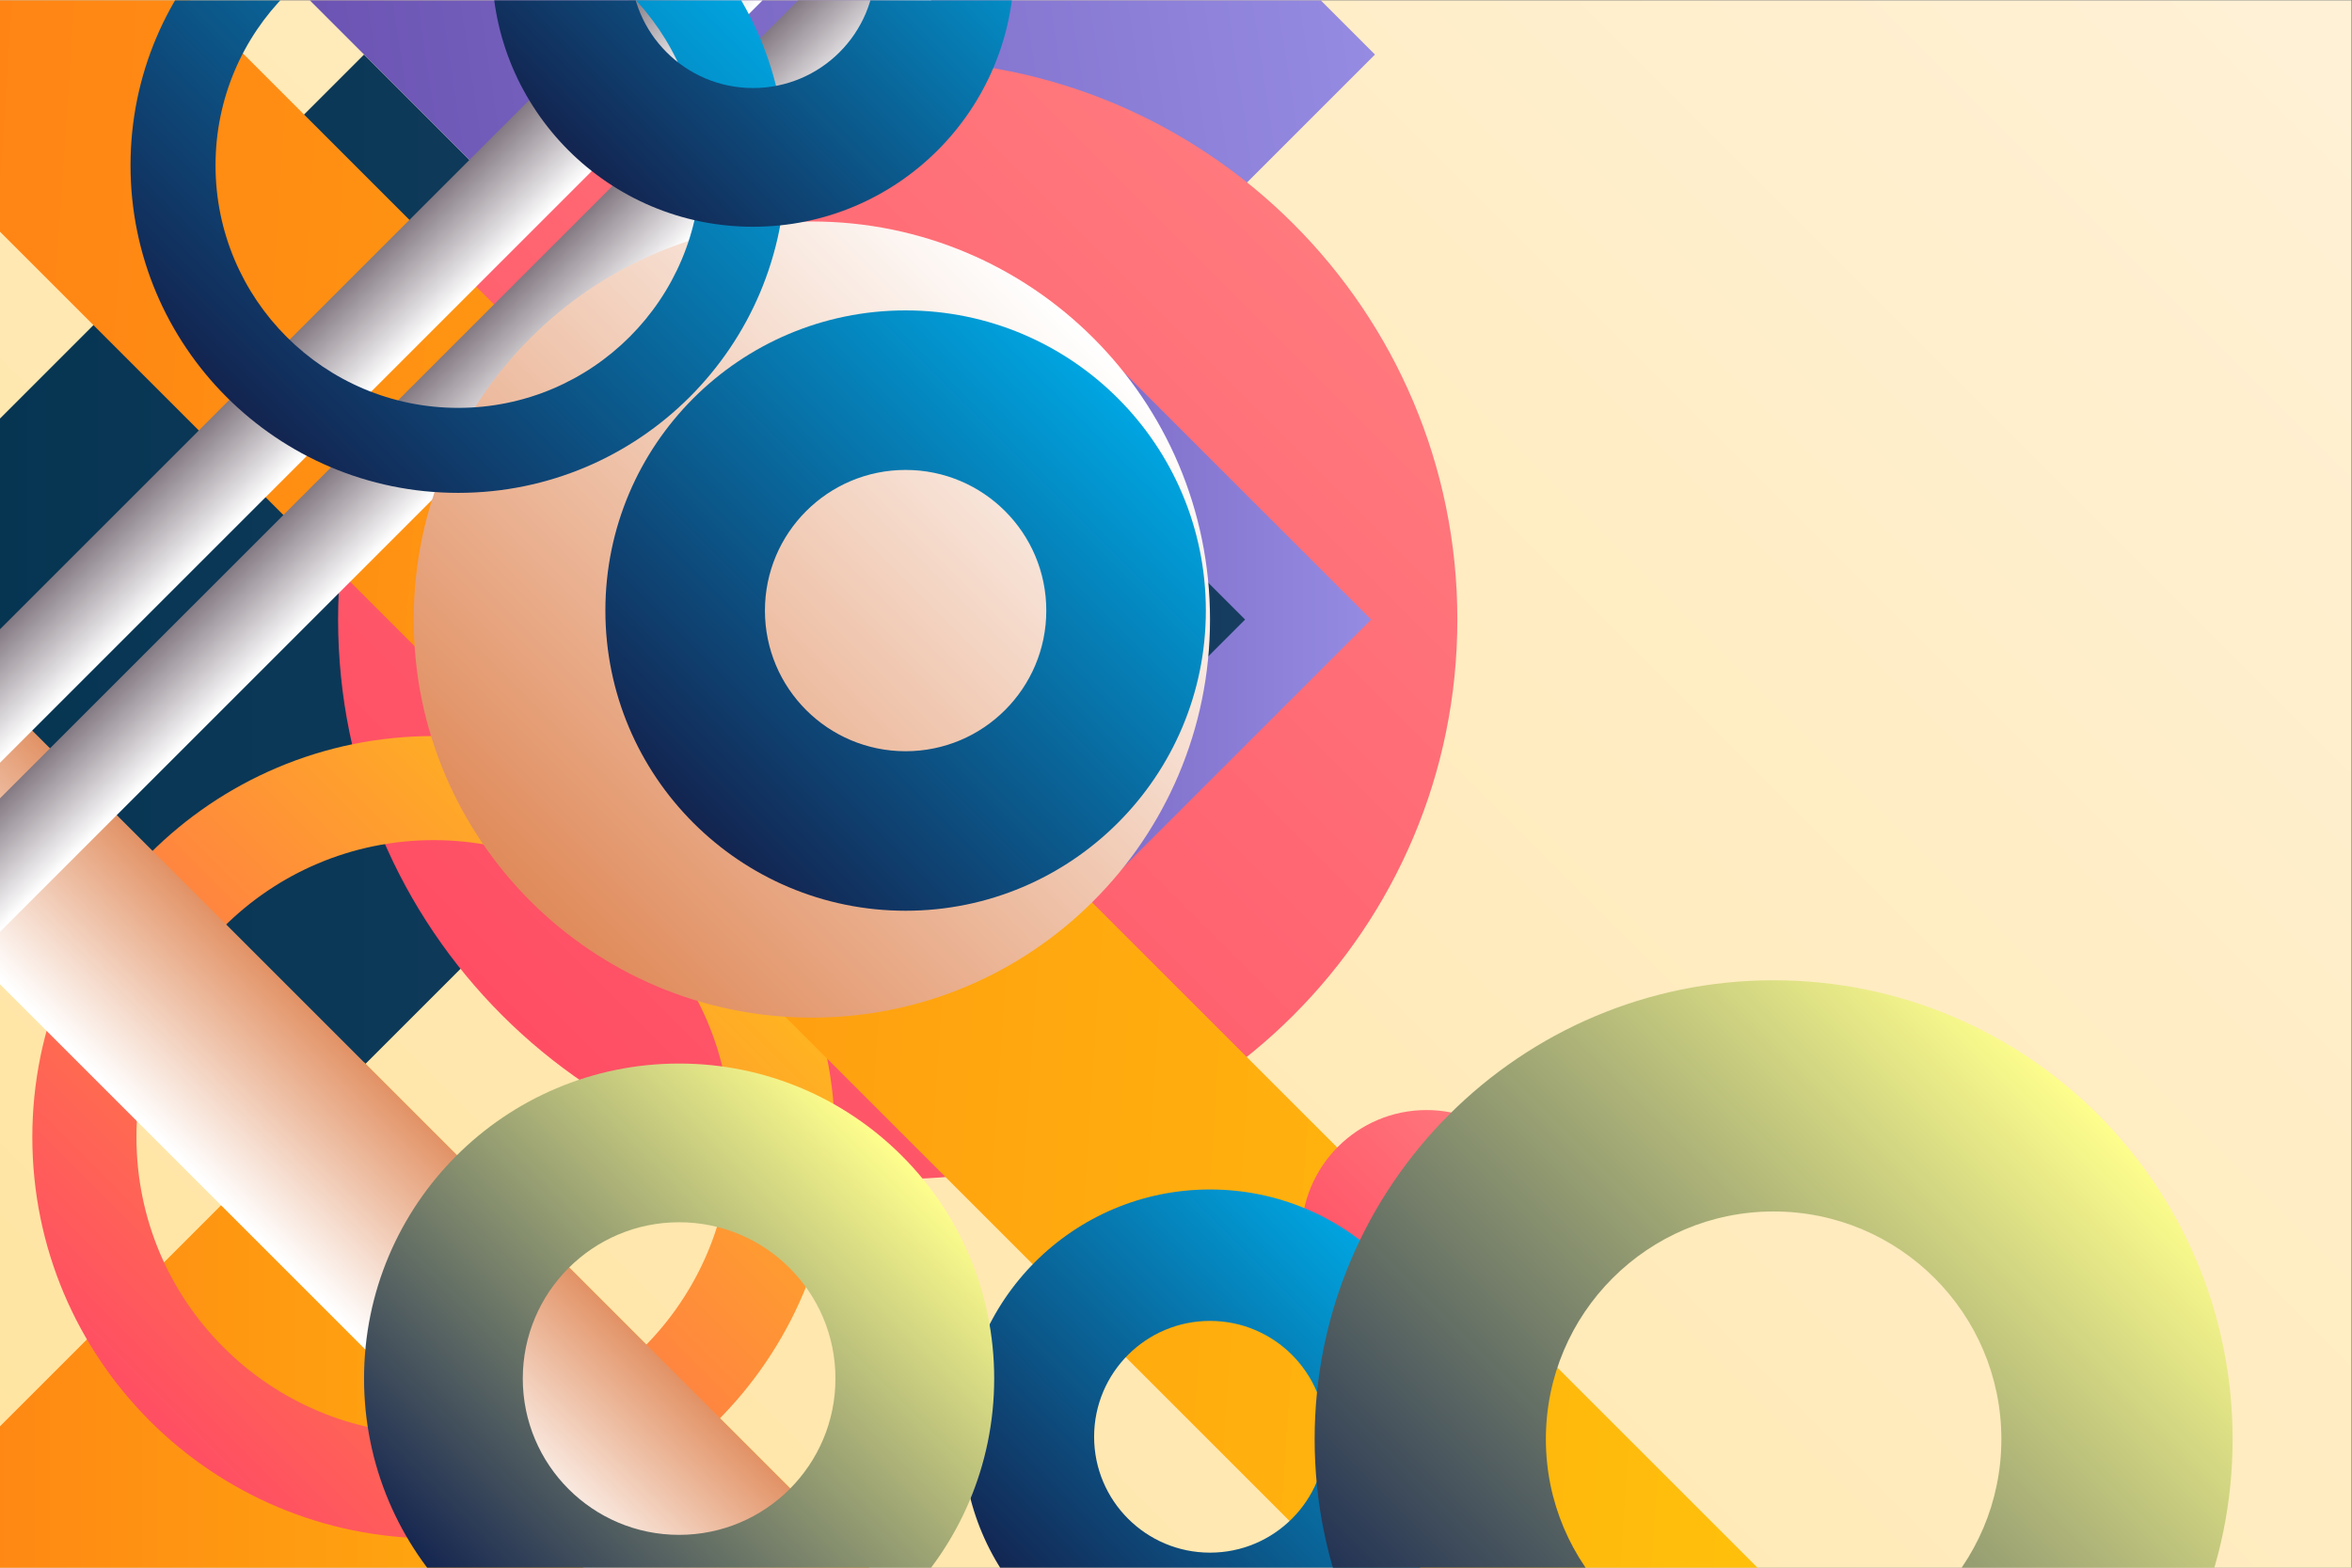 <?xml version="1.0" encoding="UTF-8" standalone="no"?>
<svg
   xmlns:dc="http://purl.org/dc/elements/1.1/"
   xmlns:cc="http://creativecommons.org/ns#"
   xmlns:rdf="http://www.w3.org/1999/02/22-rdf-syntax-ns#"
   xmlns:svg="http://www.w3.org/2000/svg"
   xmlns="http://www.w3.org/2000/svg"
   xmlns:sodipodi="http://sodipodi.sourceforge.net/DTD/sodipodi-0.dtd"
   xmlns:inkscape="http://www.inkscape.org/namespaces/inkscape"
   version="1.1"
   id="svg833"
   xml:space="preserve"
   width="1000"
   height="666.667"
   viewBox="0 0 1000 666.667"
   sodipodi:docname="4814521.svg"
   inkscape:version="1.0.2 (e86c870879, 2021-01-15, custom)"><rect x="0" y="0" width="1000" height="666.667" fill="#808080" stroke="none"/><defs
     id="defs837"><clipPath
       clipPathUnits="userSpaceOnUse"
       id="clipPath849"><path
         d="M 0,0 H 750 V 500 H 0 Z"
         id="path847" /></clipPath><linearGradient
       x1="0"
       y1="0"
       x2="1"
       y2="0"
       gradientUnits="userSpaceOnUse"
       gradientTransform="matrix(625,625,625,-625,62.5,-62.5)"
       spreadMethod="pad"
       id="linearGradient859"><stop
         style="stop-opacity:1;stop-color:#ffe4a0"
         offset="0"
         id="stop855" /><stop
         style="stop-opacity:1;stop-color:#fff1d6"
         offset="1"
         id="stop857" /></linearGradient><clipPath
       clipPathUnits="userSpaceOnUse"
       id="clipPath869"><path
         d="M 0,366.606 V 276.401 L 116.117,160.283 277.338,321.503 116.117,482.724 Z"
         id="path867" /></clipPath><linearGradient
       x1="0"
       y1="0"
       x2="1"
       y2="0"
       gradientUnits="userSpaceOnUse"
       gradientTransform="matrix(322.441,0,0,-322.441,-45.103,321.503)"
       spreadMethod="pad"
       id="linearGradient879"><stop
         style="stop-opacity:1;stop-color:#033450"
         offset="0"
         id="stop875" /><stop
         style="stop-opacity:1;stop-color:#163d60"
         offset="1"
         id="stop877" /></linearGradient><clipPath
       clipPathUnits="userSpaceOnUse"
       id="clipPath889"><path
         d="M 98.841,500 277.338,321.503 438.557,482.724 421.281,500 Z"
         id="path887" /></clipPath><linearGradient
       x1="0"
       y1="0"
       x2="1"
       y2="0"
       gradientUnits="userSpaceOnUse"
       gradientTransform="matrix(380.948,-58.507,58.507,-380.948,57.61,541.231)"
       spreadMethod="pad"
       id="linearGradient899"><stop
         style="stop-opacity:1;stop-color:#674eae"
         offset="0"
         id="stop895" /><stop
         style="stop-opacity:1;stop-color:#958be2"
         offset="1"
         id="stop897" /></linearGradient><clipPath
       clipPathUnits="userSpaceOnUse"
       id="clipPath909"><path
         d="M 0,45.103 V 0 H 277.338 L 116.117,161.221 Z"
         id="path907" /></clipPath><linearGradient
       x1="0"
       y1="0"
       x2="1"
       y2="0"
       gradientUnits="userSpaceOnUse"
       gradientTransform="matrix(322.441,0,0,-322.441,-45.103,0)"
       spreadMethod="pad"
       id="linearGradient919"><stop
         style="stop-opacity:1;stop-color:#ff7f15"
         offset="0"
         id="stop915" /><stop
         style="stop-opacity:1;stop-color:#ffc10b"
         offset="1"
         id="stop917" /></linearGradient><clipPath
       clipPathUnits="userSpaceOnUse"
       id="clipPath929"><path
         d="m 107.841,302.477 c 0,-98.581 79.915,-178.497 178.497,-178.497 v 0 c 98.58,0 178.496,79.916 178.496,178.497 v 0 c 0,98.581 -79.916,178.497 -178.496,178.497 v 0 c -98.582,0 -178.497,-79.916 -178.497,-178.497"
         id="path927" /></clipPath><linearGradient
       x1="0"
       y1="0"
       x2="1"
       y2="0"
       gradientUnits="userSpaceOnUse"
       gradientTransform="matrix(252.433,252.433,252.433,-252.433,160.121,176.261)"
       spreadMethod="pad"
       id="linearGradient939"><stop
         style="stop-opacity:1;stop-color:#ff4e64"
         offset="0"
         id="stop935" /><stop
         style="stop-opacity:1;stop-color:#ff797d"
         offset="1"
         id="stop937" /></linearGradient><clipPath
       clipPathUnits="userSpaceOnUse"
       id="clipPath949"><path
         d="M 10.311,137.324 C 10.311,66.637 67.615,9.333 138.302,9.333 v 0 c 70.687,0 127.991,57.304 127.991,127.991 v 0 c 0,70.687 -57.304,127.99 -127.991,127.99 v 0 c -70.687,0 -127.991,-57.303 -127.991,-127.99 m 33.212,0 c 0,52.345 42.434,94.779 94.779,94.779 v 0 c 52.345,0 94.778,-42.434 94.778,-94.779 v 0 c 0,-52.345 -42.433,-94.779 -94.778,-94.779 v 0 c -52.345,0 -94.779,42.434 -94.779,94.779"
         id="path947" /></clipPath><linearGradient
       x1="0"
       y1="0"
       x2="1"
       y2="0"
       gradientUnits="userSpaceOnUse"
       gradientTransform="matrix(181.006,181.006,181.006,-181.006,47.799,46.821)"
       spreadMethod="pad"
       id="linearGradient959"><stop
         style="stop-opacity:1;stop-color:#ff4e64"
         offset="0"
         id="stop955" /><stop
         style="stop-opacity:1;stop-color:#ffbc1b"
         offset="1"
         id="stop957" /></linearGradient><clipPath
       clipPathUnits="userSpaceOnUse"
       id="clipPath969"><path
         d="M 0,500 V 426.208 L 426.208,0 h 134.357 l -500,500 z"
         id="path967" /></clipPath><linearGradient
       x1="0"
       y1="0"
       x2="1"
       y2="0"
       gradientUnits="userSpaceOnUse"
       gradientTransform="matrix(669.557,44.826,-44.826,-669.557,-75.828,212.023)"
       spreadMethod="pad"
       id="linearGradient979"><stop
         style="stop-opacity:1;stop-color:#ff7f15"
         offset="0"
         id="stop975" /><stop
         style="stop-opacity:1;stop-color:#ffc10b"
         offset="1"
         id="stop977" /></linearGradient><clipPath
       clipPathUnits="userSpaceOnUse"
       id="clipPath989"><path
         d="M 0,0 H 723.413 V 500 H 0 Z"
         id="path987" /></clipPath><clipPath
       clipPathUnits="userSpaceOnUse"
       id="clipPath997"><path
         d="M -91.427,483.839 H 508.353 v -599.78 H -91.427 Z"
         id="path995" /></clipPath><clipPath
       clipPathUnits="userSpaceOnUse"
       id="clipPath1001"><path
         d="M 508.353,-82.145 -57.63,483.839 -91.428,450.042 474.556,-115.941 Z"
         id="path999" /></clipPath><clipPath
       clipPathUnits="userSpaceOnUse"
       id="clipPath1005"><path
         d="M -32768,32767 H 32767 V -32768 H -32768 Z"
         id="path1003" /></clipPath><linearGradient
       x1="0"
       y1="0"
       x2="1"
       y2="0"
       gradientUnits="userSpaceOnUse"
       gradientTransform="matrix(-35.231,-35.231,70.029,-70.029,227.523,203.009)"
       spreadMethod="pad"
       id="linearGradient1013"><stop
         style="stop-opacity:1;stop-color:#ffffff"
         offset="0"
         id="stop1007" /><stop
         style="stop-opacity:0;stop-color:#ffffff"
         offset="0.749"
         id="stop1009" /><stop
         style="stop-opacity:0;stop-color:#ffffff"
         offset="1"
         id="stop1011" /></linearGradient><mask
       maskUnits="userSpaceOnUse"
       x="0"
       y="0"
       width="1"
       height="1"
       id="mask1015"><g
         id="g1025"><g
           clip-path="url(#clipPath1005)"
           id="g1023"><g
             id="g1021"><g
               id="g1019"><path
                 d="M -32768,32767 H 32767 V -32768 H -32768 Z"
                 style="fill:url(#linearGradient1013);stroke:none"
                 id="path1017" /></g></g></g></g></mask><linearGradient
       x1="0"
       y1="0"
       x2="1"
       y2="0"
       gradientUnits="userSpaceOnUse"
       gradientTransform="matrix(-35.231,-35.231,70.029,-70.029,227.523,203.009)"
       spreadMethod="pad"
       id="linearGradient1033"><stop
         style="stop-opacity:1;stop-color:#a26144"
         offset="0"
         id="stop1027" /><stop
         style="stop-opacity:1;stop-color:#ffffff"
         offset="0.749"
         id="stop1029" /><stop
         style="stop-opacity:1;stop-color:#ffffff"
         offset="1"
         id="stop1031" /></linearGradient><clipPath
       clipPathUnits="userSpaceOnUse"
       id="clipPath1059"><path
         d="m 415.084,106.079 c 0,-22.046 17.871,-39.917 39.916,-39.917 v 0 c 22.045,0 39.916,17.871 39.916,39.917 v 0 c 0,22.044 -17.871,39.916 -39.916,39.916 v 0 c -22.045,0 -39.916,-17.872 -39.916,-39.916"
         id="path1057" /></clipPath><linearGradient
       x1="0"
       y1="0"
       x2="1"
       y2="0"
       gradientUnits="userSpaceOnUse"
       gradientTransform="matrix(56.45,56.45,56.45,-56.45,426.775,77.853)"
       spreadMethod="pad"
       id="linearGradient1069"><stop
         style="stop-opacity:1;stop-color:#ff4e64"
         offset="0"
         id="stop1065" /><stop
         style="stop-opacity:1;stop-color:#ff797d"
         offset="1"
         id="stop1067" /></linearGradient><clipPath
       clipPathUnits="userSpaceOnUse"
       id="clipPath1079"><path
         d="M 0,0 H 723.413 V 500 H 0 Z"
         id="path1077" /></clipPath><clipPath
       clipPathUnits="userSpaceOnUse"
       id="clipPath1087"><path
         d="m -177.673,409.403 h 611.59 v -611.59 h -611.59 z"
         id="path1085" /></clipPath><clipPath
       clipPathUnits="userSpaceOnUse"
       id="clipPath1091"><path
         d="M 433.917,-156.58 -132.066,409.403 -177.673,363.796 388.31,-202.187 Z"
         id="path1089" /></clipPath><linearGradient
       x1="0"
       y1="0"
       x2="1"
       y2="0"
       gradientUnits="userSpaceOnUse"
       gradientTransform="matrix(-47.543,-47.543,70.029,-70.029,153.843,129.329)"
       spreadMethod="pad"
       id="linearGradient1097"><stop
         style="stop-opacity:1;stop-color:#e08b5b"
         offset="0"
         id="stop1093" /><stop
         style="stop-opacity:1;stop-color:#ffffff"
         offset="1"
         id="stop1095" /></linearGradient><clipPath
       clipPathUnits="userSpaceOnUse"
       id="clipPath1119"><path
         d="M -56.039,632.539 H 354.449 V 222.051 H -56.039 Z"
         id="path1117" /></clipPath><clipPath
       clipPathUnits="userSpaceOnUse"
       id="clipPath1123"><path
         d="M 333.153,632.54 -56.04,243.347 -34.744,222.051 354.449,611.244 Z"
         id="path1121" /></clipPath><linearGradient
       x1="0"
       y1="0"
       x2="1"
       y2="0"
       gradientUnits="userSpaceOnUse"
       gradientTransform="matrix(22.199,-22.199,48.154,48.154,137.195,439.305)"
       spreadMethod="pad"
       id="linearGradient1129"><stop
         style="stop-opacity:1;stop-color:#7b707a"
         offset="0"
         id="stop1125" /><stop
         style="stop-opacity:1;stop-color:#ffffff"
         offset="1"
         id="stop1127" /></linearGradient><clipPath
       clipPathUnits="userSpaceOnUse"
       id="clipPath1151"><path
         d="M -29.067,605.567 H 381.422 V 195.078 H -29.067 Z"
         id="path1149" /></clipPath><clipPath
       clipPathUnits="userSpaceOnUse"
       id="clipPath1155"><path
         d="M 360.126,605.567 -29.067,216.374 -7.771,195.078 381.422,584.271 Z"
         id="path1153" /></clipPath><linearGradient
       x1="0"
       y1="0"
       x2="1"
       y2="0"
       gradientUnits="userSpaceOnUse"
       gradientTransform="matrix(22.199,-22.199,48.154,48.154,164.167,412.333)"
       spreadMethod="pad"
       id="linearGradient1161"><stop
         style="stop-opacity:1;stop-color:#7b707a"
         offset="0"
         id="stop1157" /><stop
         style="stop-opacity:1;stop-color:#ffffff"
         offset="1"
         id="stop1159" /></linearGradient><clipPath
       clipPathUnits="userSpaceOnUse"
       id="clipPath1183"><path
         d="m 258.088,302.477 89.624,-89.624 89.625,89.624 -89.625,89.624 z"
         id="path1181" /></clipPath><linearGradient
       x1="0"
       y1="0"
       x2="1"
       y2="0"
       gradientUnits="userSpaceOnUse"
       gradientTransform="matrix(179.249,0,0,-179.249,258.088,302.477)"
       spreadMethod="pad"
       id="linearGradient1193"><stop
         style="stop-opacity:1;stop-color:#674eae"
         offset="0"
         id="stop1189" /><stop
         style="stop-opacity:1;stop-color:#958be2"
         offset="1"
         id="stop1191" /></linearGradient><clipPath
       clipPathUnits="userSpaceOnUse"
       id="clipPath1203"><path
         d="m 258.088,302.477 69.525,-69.525 69.525,69.525 -69.525,69.524 z"
         id="path1201" /></clipPath><linearGradient
       x1="0"
       y1="0"
       x2="1"
       y2="0"
       gradientUnits="userSpaceOnUse"
       gradientTransform="matrix(139.05,0,0,-139.05,258.088,302.477)"
       spreadMethod="pad"
       id="linearGradient1213"><stop
         style="stop-opacity:1;stop-color:#033450"
         offset="0"
         id="stop1209" /><stop
         style="stop-opacity:1;stop-color:#163d60"
         offset="1"
         id="stop1211" /></linearGradient><clipPath
       clipPathUnits="userSpaceOnUse"
       id="clipPath1223"><path
         d="M 0,0 H 723.413 V 500 H 0 Z"
         id="path1221" /></clipPath><clipPath
       clipPathUnits="userSpaceOnUse"
       id="clipPath1231"><path
         d="M 131.958,429.469 H 385.942 V 175.485 H 131.958 Z"
         id="path1229" /></clipPath><clipPath
       clipPathUnits="userSpaceOnUse"
       id="clipPath1235"><path
         d="m 385.942,302.477 c 0,-70.136 -56.856,-126.993 -126.992,-126.993 -70.136,0 -126.992,56.857 -126.992,126.993 0,70.135 56.856,126.992 126.992,126.992 70.136,0 126.992,-56.857 126.992,-126.992"
         id="path1233" /></clipPath><linearGradient
       x1="0"
       y1="0"
       x2="1"
       y2="0"
       gradientUnits="userSpaceOnUse"
       gradientTransform="matrix(179.594,179.594,179.594,-179.594,169.153,212.68)"
       spreadMethod="pad"
       id="linearGradient1241"><stop
         style="stop-opacity:1;stop-color:#e08b5b"
         offset="0"
         id="stop1237" /><stop
         style="stop-opacity:1;stop-color:#ffffff"
         offset="1"
         id="stop1239" /></linearGradient><clipPath
       clipPathUnits="userSpaceOnUse"
       id="clipPath1263"><path
         d="M 41.63,551.874 H 250.614 V 342.89 H 41.63 Z"
         id="path1261" /></clipPath><clipPath
       clipPathUnits="userSpaceOnUse"
       id="clipPath1267"><path
         d="m 146.122,370.005 c -42.734,0 -77.378,34.643 -77.378,77.377 0,42.735 34.644,77.378 77.378,77.378 42.734,0 77.378,-34.643 77.378,-77.378 0,-42.734 -34.644,-77.377 -77.378,-77.377 m 0,181.87 c -57.709,0 -104.492,-46.783 -104.492,-104.493 0,-57.709 46.783,-104.492 104.492,-104.492 57.71,0 104.492,46.783 104.492,104.492 0,57.71 -46.782,104.493 -104.492,104.493"
         id="path1265" /></clipPath><linearGradient
       x1="0"
       y1="0"
       x2="1"
       y2="0"
       gradientUnits="userSpaceOnUse"
       gradientTransform="matrix(147.774,147.774,147.774,-147.774,72.235,373.495)"
       spreadMethod="pad"
       id="linearGradient1273"><stop
         style="stop-opacity:1;stop-color:#132450"
         offset="0"
         id="stop1269" /><stop
         style="stop-opacity:1;stop-color:#00a5e1"
         offset="1"
         id="stop1271" /></linearGradient><clipPath
       clipPathUnits="userSpaceOnUse"
       id="clipPath1295"><path
         d="M 193.09,401.1 H 384.614 V 209.576 H 193.09 Z"
         id="path1293" /></clipPath><clipPath
       clipPathUnits="userSpaceOnUse"
       id="clipPath1299"><path
         d="m 288.852,260.467 c -24.781,0 -44.871,20.09 -44.871,44.871 0,24.782 20.09,44.87 44.871,44.87 24.781,0 44.871,-20.088 44.871,-44.87 0,-24.781 -20.09,-44.871 -44.871,-44.871 m 0,140.633 c -52.888,0 -95.762,-42.874 -95.762,-95.762 0,-52.888 42.874,-95.762 95.762,-95.762 52.888,0 95.762,42.874 95.762,95.762 0,52.888 -42.874,95.762 -95.762,95.762"
         id="path1297" /></clipPath><linearGradient
       x1="0"
       y1="0"
       x2="1"
       y2="0"
       gradientUnits="userSpaceOnUse"
       gradientTransform="matrix(135.428,135.428,135.428,-135.428,221.138,237.624)"
       spreadMethod="pad"
       id="linearGradient1305"><stop
         style="stop-opacity:1;stop-color:#132450"
         offset="0"
         id="stop1301" /><stop
         style="stop-opacity:1;stop-color:#00a5e1"
         offset="1"
         id="stop1303" /></linearGradient><clipPath
       clipPathUnits="userSpaceOnUse"
       id="clipPath1327"><path
         d="M 307.05,120.657 H 464.834 V -37.127 H 307.05 Z"
         id="path1325" /></clipPath><clipPath
       clipPathUnits="userSpaceOnUse"
       id="clipPath1331"><path
         d="m 385.942,4.8 c -20.415,0 -36.965,16.55 -36.965,36.965 0,20.416 16.55,36.965 36.965,36.965 20.415,0 36.966,-16.549 36.966,-36.965 C 422.908,21.35 406.357,4.8 385.942,4.8 m 0,115.857 c -43.57,0 -78.892,-35.321 -78.892,-78.892 0,-43.571 35.322,-78.892 78.892,-78.892 43.571,0 78.892,35.321 78.892,78.892 0,43.571 -35.321,78.892 -78.892,78.892"
         id="path1329" /></clipPath><linearGradient
       x1="0"
       y1="0"
       x2="1"
       y2="0"
       gradientUnits="userSpaceOnUse"
       gradientTransform="matrix(111.57,111.57,111.57,-111.57,330.157,-14.02)"
       spreadMethod="pad"
       id="linearGradient1337"><stop
         style="stop-opacity:1;stop-color:#132450"
         offset="0"
         id="stop1333" /><stop
         style="stop-opacity:1;stop-color:#00a5e1"
         offset="1"
         id="stop1335" /></linearGradient><clipPath
       clipPathUnits="userSpaceOnUse"
       id="clipPath1359"><path
         d="M 156.914,594.333 H 323.463 V 427.785 H 156.914 Z"
         id="path1357" /></clipPath><clipPath
       clipPathUnits="userSpaceOnUse"
       id="clipPath1363"><path
         d="m 240.188,472.04 c -21.549,0 -39.019,17.47 -39.019,39.019 0,21.55 17.47,39.02 39.019,39.02 21.55,0 39.02,-17.47 39.02,-39.02 0,-21.549 -17.47,-39.019 -39.02,-39.019 m 0,122.293 c -45.99,0 -83.273,-37.283 -83.273,-83.274 0,-45.991 37.283,-83.274 83.273,-83.274 45.992,0 83.275,37.283 83.275,83.274 0,45.991 -37.283,83.274 -83.275,83.274"
         id="path1361" /></clipPath><linearGradient
       x1="0"
       y1="0"
       x2="1"
       y2="0"
       gradientUnits="userSpaceOnUse"
       gradientTransform="matrix(117.767,117.767,117.767,-117.767,181.305,452.176)"
       spreadMethod="pad"
       id="linearGradient1369"><stop
         style="stop-opacity:1;stop-color:#132450"
         offset="0"
         id="stop1365" /><stop
         style="stop-opacity:1;stop-color:#00a5e1"
         offset="1"
         id="stop1367" /></linearGradient><clipPath
       clipPathUnits="userSpaceOnUse"
       id="clipPath1391"><path
         d="M 116.117,160.83 H 317.102 V -40.154 H 116.117 Z"
         id="path1389" /></clipPath><clipPath
       clipPathUnits="userSpaceOnUse"
       id="clipPath1395"><path
         d="m 216.609,10.475 c -27.539,0 -49.863,22.324 -49.863,49.863 0,27.539 22.324,49.864 49.863,49.864 27.539,0 49.864,-22.325 49.864,-49.864 0,-27.539 -22.325,-49.863 -49.864,-49.863 m 0,150.355 c -55.5,0 -100.492,-44.992 -100.492,-100.492 0,-55.5 44.992,-100.492 100.492,-100.492 55.501,0 100.493,44.992 100.493,100.492 0,55.5 -44.992,100.492 -100.493,100.492"
         id="path1393" /></clipPath><linearGradient
       x1="0"
       y1="0"
       x2="1"
       y2="0"
       gradientUnits="userSpaceOnUse"
       gradientTransform="matrix(142.117,142.117,142.117,-142.117,145.551,-10.721)"
       spreadMethod="pad"
       id="linearGradient1401"><stop
         style="stop-opacity:1;stop-color:#132450"
         offset="0"
         id="stop1397" /><stop
         style="stop-opacity:1;stop-color:#ffff8d"
         offset="1"
         id="stop1399" /></linearGradient><clipPath
       clipPathUnits="userSpaceOnUse"
       id="clipPath1423"><path
         d="M 419.313,187.398 H 712.106 V -105.395 H 419.313 Z"
         id="path1421" /></clipPath><clipPath
       clipPathUnits="userSpaceOnUse"
       id="clipPath1427"><path
         d="m 565.71,-31.64 c -40.119,0 -72.642,32.523 -72.642,72.642 0,40.118 32.523,72.642 72.642,72.642 40.118,0 72.641,-32.524 72.641,-72.642 0,-40.119 -32.523,-72.642 -72.641,-72.642 m 0,219.037 c -80.853,0 -146.397,-65.543 -146.397,-146.395 0,-80.853 65.544,-146.397 146.397,-146.397 80.852,0 146.395,65.544 146.395,146.397 0,80.852 -65.543,146.395 -146.395,146.395"
         id="path1425" /></clipPath><linearGradient
       x1="0"
       y1="0"
       x2="1"
       y2="0"
       gradientUnits="userSpaceOnUse"
       gradientTransform="matrix(207.036,207.036,207.036,-207.036,462.192,-62.516)"
       spreadMethod="pad"
       id="linearGradient1433"><stop
         style="stop-opacity:1;stop-color:#132450"
         offset="0"
         id="stop1429" /><stop
         style="stop-opacity:1;stop-color:#ffff8d"
         offset="1"
         id="stop1431" /></linearGradient><clipPath
       clipPathUnits="userSpaceOnUse"
       id="clipPath1455"><path
         d="M 258.2,482.724 H 467.775 V 273.148 H 258.2 Z"
         id="path1453" /></clipPath><clipPath
       clipPathUnits="userSpaceOnUse"
       id="clipPath1459"><path
         d="M 258.2,482.724 H 467.775 V 273.148 H 258.2 Z"
         id="path1457" /></clipPath><clipPath
       clipPathUnits="userSpaceOnUse"
       id="clipPath1463"><path
         d="M 438.558,482.724 258.2,302.365 287.417,273.147 467.775,453.506 Z"
         id="path1461" /></clipPath><clipPath
       clipPathUnits="userSpaceOnUse"
       id="clipPath1467"><path
         d="M -32768,32767 H 32767 V -32768 H -32768 Z"
         id="path1465" /></clipPath><linearGradient
       x1="0"
       y1="0"
       x2="1"
       y2="0"
       gradientUnits="userSpaceOnUse"
       gradientTransform="matrix(30.457,-30.457,22.316,22.316,346.51,394.413)"
       spreadMethod="pad"
       id="linearGradient1475"><stop
         style="stop-opacity:1;stop-color:#ffffff"
         offset="0"
         id="stop1469" /><stop
         style="stop-opacity:0;stop-color:#ffffff"
         offset="0.301"
         id="stop1471" /><stop
         style="stop-opacity:0;stop-color:#ffffff"
         offset="1"
         id="stop1473" /></linearGradient><mask
       maskUnits="userSpaceOnUse"
       x="0"
       y="0"
       width="1"
       height="1"
       id="mask1477"><g
         id="g1487"><g
           clip-path="url(#clipPath1467)"
           id="g1485"><g
             id="g1483"><g
               id="g1481"><path
                 d="M -32768,32767 H 32767 V -32768 H -32768 Z"
                 style="fill:url(#linearGradient1475);stroke:none"
                 id="path1479" /></g></g></g></g></mask><linearGradient
       x1="0"
       y1="0"
       x2="1"
       y2="0"
       gradientUnits="userSpaceOnUse"
       gradientTransform="matrix(30.457,-30.457,22.316,22.316,346.51,394.413)"
       spreadMethod="pad"
       id="linearGradient1495"><stop
         style="stop-opacity:1;stop-color:#7b707a"
         offset="0"
         id="stop1489" /><stop
         style="stop-opacity:1;stop-color:#ffffff"
         offset="0.301"
         id="stop1491" /><stop
         style="stop-opacity:1;stop-color:#ffffff"
         offset="1"
         id="stop1493" /></linearGradient><clipPath
       clipPathUnits="userSpaceOnUse"
       id="clipPath1529"><path
         d="M 206.099,302.477 H 461.381 V 47.195 H 206.099 Z"
         id="path1527" /></clipPath><clipPath
       clipPathUnits="userSpaceOnUse"
       id="clipPath1533"><path
         d="M 437.337,302.477 206.099,71.238 230.143,47.195 461.381,278.433 Z"
         id="path1531" /></clipPath><clipPath
       clipPathUnits="userSpaceOnUse"
       id="clipPath1537"><path
         d="M -32768,32767 H 32767 V -32768 H -32768 Z"
         id="path1535" /></clipPath><linearGradient
       x1="0"
       y1="0"
       x2="1"
       y2="0"
       gradientUnits="userSpaceOnUse"
       gradientTransform="matrix(24.348,-24.348,-24.348,-24.348,321.762,186.814)"
       spreadMethod="pad"
       id="linearGradient1545"><stop
         style="stop-opacity:1;stop-color:#ffffff"
         offset="0"
         id="stop1539" /><stop
         style="stop-opacity:0;stop-color:#ffffff"
         offset="0.56"
         id="stop1541" /><stop
         style="stop-opacity:0;stop-color:#ffffff"
         offset="1"
         id="stop1543" /></linearGradient><mask
       maskUnits="userSpaceOnUse"
       x="0"
       y="0"
       width="1"
       height="1"
       id="mask1547"><g
         id="g1557"><g
           clip-path="url(#clipPath1537)"
           id="g1555"><g
             id="g1553"><g
               id="g1551"><path
                 d="M -32768,32767 H 32767 V -32768 H -32768 Z"
                 style="fill:url(#linearGradient1545);stroke:none"
                 id="path1549" /></g></g></g></g></mask><linearGradient
       x1="0"
       y1="0"
       x2="1"
       y2="0"
       gradientUnits="userSpaceOnUse"
       gradientTransform="matrix(24.348,-24.348,-24.348,-24.348,321.762,186.814)"
       spreadMethod="pad"
       id="linearGradient1565"><stop
         style="stop-opacity:1;stop-color:#e08b5b"
         offset="0"
         id="stop1559" /><stop
         style="stop-opacity:1;stop-color:#ffffff"
         offset="0.56"
         id="stop1561" /><stop
         style="stop-opacity:1;stop-color:#ffffff"
         offset="1"
         id="stop1563" /></linearGradient></defs><sodipodi:namedview
     pagecolor="#ffffff"
     bordercolor="#666666"
     borderopacity="1"
     objecttolerance="10"
     gridtolerance="10"
     guidetolerance="10"
     inkscape:pageopacity="0"
     inkscape:pageshadow="2"
     inkscape:window-width="2560"
     inkscape:window-height="1346"
     id="namedview835"
     showgrid="false"
     inkscape:zoom="0.992"
     inkscape:cx="500"
     inkscape:cy="333.33334"
     inkscape:window-x="-11"
     inkscape:window-y="-11"
     inkscape:window-maximized="1"
     inkscape:current-layer="g841" /><g
     id="g841"
     inkscape:groupmode="layer"
     inkscape:label="4814521"
     transform="matrix(1.333,0,0,-1.333,0,666.667)"><g
       id="g843"><g
         id="g845"
         clip-path="url(#clipPath849)"><g
           id="g851"><g
             id="g853"><path
               d="M 0,0 H 750 V 500 H 0 Z"
               style="fill:url(#linearGradient859);stroke:none"
               id="path861" /></g></g></g></g><g
       id="g863"><g
         id="g865"
         clip-path="url(#clipPath869)"><g
           id="g871"><g
             id="g873"><path
               d="M 0,366.606 V 276.401 L 116.117,160.283 277.338,321.503 116.117,482.724 Z"
               style="fill:url(#linearGradient879);stroke:none"
               id="path881" /></g></g></g></g><g
       id="g883"><g
         id="g885"
         clip-path="url(#clipPath889)"><g
           id="g891"><g
             id="g893"><path
               d="M 98.841,500 277.338,321.503 438.557,482.724 421.281,500 Z"
               style="fill:url(#linearGradient899);stroke:none"
               id="path901" /></g></g></g></g><g
       id="g903"><g
         id="g905"
         clip-path="url(#clipPath909)"><g
           id="g911"><g
             id="g913"><path
               d="M 0,45.103 V 0 H 277.338 L 116.117,161.221 Z"
               style="fill:url(#linearGradient919);stroke:none"
               id="path921" /></g></g></g></g><g
       id="g923"><g
         id="g925"
         clip-path="url(#clipPath929)"><g
           id="g931"><g
             id="g933"><path
               d="m 107.841,302.477 c 0,-98.581 79.915,-178.497 178.497,-178.497 v 0 c 98.58,0 178.496,79.916 178.496,178.497 v 0 c 0,98.581 -79.916,178.497 -178.496,178.497 v 0 c -98.582,0 -178.497,-79.916 -178.497,-178.497"
               style="fill:url(#linearGradient939);stroke:none"
               id="path941" /></g></g></g></g><g
       id="g943"><g
         id="g945"
         clip-path="url(#clipPath949)"><g
           id="g951"><g
             id="g953"><path
               d="M 10.311,137.324 C 10.311,66.637 67.615,9.333 138.302,9.333 v 0 c 70.687,0 127.991,57.304 127.991,127.991 v 0 c 0,70.687 -57.304,127.99 -127.991,127.99 v 0 c -70.687,0 -127.991,-57.303 -127.991,-127.99 m 33.212,0 c 0,52.345 42.434,94.779 94.779,94.779 v 0 c 52.345,0 94.778,-42.434 94.778,-94.779 v 0 c 0,-52.345 -42.433,-94.779 -94.778,-94.779 v 0 c -52.345,0 -94.779,42.434 -94.779,94.779"
               style="fill:url(#linearGradient959);stroke:none"
               id="path961" /></g></g></g></g><g
       id="g963"><g
         id="g965"
         clip-path="url(#clipPath969)"><g
           id="g971"><g
             id="g973"><path
               d="M 0,500 V 426.208 L 426.208,0 h 134.357 l -500,500 z"
               style="fill:url(#linearGradient979);stroke:none"
               id="path981" /></g></g></g></g><g
       id="g983"><g
         id="g985"
         clip-path="url(#clipPath989)"><g
           id="g991"><g
             id="g993" /><g
             id="g1051"><g
               clip-path="url(#clipPath997)"
               id="g1049"><g
                 id="g1047"><g
                   clip-path="url(#clipPath1001)"
                   id="g1045"><g
                     id="g1043"><g
                       id="g1035" /><g
                       mask="url(#mask1015)"
                       id="g1041"><g
                         id="g1039"><path
                           d="M 508.353,-82.145 -57.63,483.839 -91.428,450.042 474.556,-115.941 Z"
                           style="fill:url(#linearGradient1033);stroke:none"
                           id="path1037" /></g></g></g></g></g></g></g></g></g></g><g
       id="g1053"><g
         id="g1055"
         clip-path="url(#clipPath1059)"><g
           id="g1061"><g
             id="g1063"><path
               d="m 415.084,106.079 c 0,-22.046 17.871,-39.917 39.916,-39.917 v 0 c 22.045,0 39.916,17.871 39.916,39.917 v 0 c 0,22.044 -17.871,39.916 -39.916,39.916 v 0 c -22.045,0 -39.916,-17.872 -39.916,-39.916"
               style="fill:url(#linearGradient1069);stroke:none"
               id="path1071" /></g></g></g></g><g
       id="g1073"><g
         id="g1075"
         clip-path="url(#clipPath1079)"><g
           id="g1081"><g
             id="g1083" /><g
             id="g1111"><g
               clip-path="url(#clipPath1087)"
               id="g1109"><g
                 id="g1107"><g
                   clip-path="url(#clipPath1091)"
                   id="g1105"><g
                     id="g1103"><g
                       id="g1101"><path
                         d="M 433.917,-156.58 -132.066,409.403 -177.673,363.796 388.31,-202.187 Z"
                         style="fill:url(#linearGradient1097);stroke:none"
                         id="path1099" /></g></g></g></g></g></g></g><g
           id="g1113"><g
             id="g1115" /><g
             id="g1143"><g
               clip-path="url(#clipPath1119)"
               id="g1141"><g
                 id="g1139"><g
                   clip-path="url(#clipPath1123)"
                   id="g1137"><g
                     id="g1135"><g
                       id="g1133"><path
                         d="M 333.153,632.54 -56.04,243.347 -34.744,222.051 354.449,611.244 Z"
                         style="fill:url(#linearGradient1129);stroke:none"
                         id="path1131" /></g></g></g></g></g></g></g><g
           id="g1145"><g
             id="g1147" /><g
             id="g1175"><g
               clip-path="url(#clipPath1151)"
               id="g1173"><g
                 id="g1171"><g
                   clip-path="url(#clipPath1155)"
                   id="g1169"><g
                     id="g1167"><g
                       id="g1165"><path
                         d="M 360.126,605.567 -29.067,216.374 -7.771,195.078 381.422,584.271 Z"
                         style="fill:url(#linearGradient1161);stroke:none"
                         id="path1163" /></g></g></g></g></g></g></g></g></g><g
       id="g1177"><g
         id="g1179"
         clip-path="url(#clipPath1183)"><g
           id="g1185"><g
             id="g1187"><path
               d="m 258.088,302.477 89.624,-89.624 89.625,89.624 -89.625,89.624 z"
               style="fill:url(#linearGradient1193);stroke:none"
               id="path1195" /></g></g></g></g><g
       id="g1197"><g
         id="g1199"
         clip-path="url(#clipPath1203)"><g
           id="g1205"><g
             id="g1207"><path
               d="m 258.088,302.477 69.525,-69.525 69.525,69.525 -69.525,69.524 z"
               style="fill:url(#linearGradient1213);stroke:none"
               id="path1215" /></g></g></g></g><g
       id="g1217"><g
         id="g1219"
         clip-path="url(#clipPath1223)"><g
           id="g1225"><g
             id="g1227" /><g
             id="g1255"><g
               clip-path="url(#clipPath1231)"
               id="g1253"><g
                 id="g1251"><g
                   clip-path="url(#clipPath1235)"
                   id="g1249"><g
                     id="g1247"><g
                       id="g1245"><path
                         d="m 385.942,302.477 c 0,-70.136 -56.856,-126.993 -126.992,-126.993 -70.136,0 -126.992,56.857 -126.992,126.993 0,70.135 56.856,126.992 126.992,126.992 70.136,0 126.992,-56.857 126.992,-126.992"
                         style="fill:url(#linearGradient1241);stroke:none"
                         id="path1243" /></g></g></g></g></g></g></g><g
           id="g1257"><g
             id="g1259" /><g
             id="g1287"><g
               clip-path="url(#clipPath1263)"
               id="g1285"><g
                 id="g1283"><g
                   clip-path="url(#clipPath1267)"
                   id="g1281"><g
                     id="g1279"><g
                       id="g1277"><path
                         d="m 146.122,370.005 c -42.734,0 -77.378,34.643 -77.378,77.377 0,42.735 34.644,77.378 77.378,77.378 42.734,0 77.378,-34.643 77.378,-77.378 0,-42.734 -34.644,-77.377 -77.378,-77.377 m 0,181.87 c -57.709,0 -104.492,-46.783 -104.492,-104.493 0,-57.709 46.783,-104.492 104.492,-104.492 57.71,0 104.492,46.783 104.492,104.492 0,57.71 -46.782,104.493 -104.492,104.493"
                         style="fill:url(#linearGradient1273);stroke:none"
                         id="path1275" /></g></g></g></g></g></g></g><g
           id="g1289"><g
             id="g1291" /><g
             id="g1319"><g
               clip-path="url(#clipPath1295)"
               id="g1317"><g
                 id="g1315"><g
                   clip-path="url(#clipPath1299)"
                   id="g1313"><g
                     id="g1311"><g
                       id="g1309"><path
                         d="m 288.852,260.467 c -24.781,0 -44.871,20.09 -44.871,44.871 0,24.782 20.09,44.87 44.871,44.87 24.781,0 44.871,-20.088 44.871,-44.87 0,-24.781 -20.09,-44.871 -44.871,-44.871 m 0,140.633 c -52.888,0 -95.762,-42.874 -95.762,-95.762 0,-52.888 42.874,-95.762 95.762,-95.762 52.888,0 95.762,42.874 95.762,95.762 0,52.888 -42.874,95.762 -95.762,95.762"
                         style="fill:url(#linearGradient1305);stroke:none"
                         id="path1307" /></g></g></g></g></g></g></g><g
           id="g1321"><g
             id="g1323" /><g
             id="g1351"><g
               clip-path="url(#clipPath1327)"
               id="g1349"><g
                 id="g1347"><g
                   clip-path="url(#clipPath1331)"
                   id="g1345"><g
                     id="g1343"><g
                       id="g1341"><path
                         d="m 385.942,4.8 c -20.415,0 -36.965,16.55 -36.965,36.965 0,20.416 16.55,36.965 36.965,36.965 20.415,0 36.966,-16.549 36.966,-36.965 C 422.908,21.35 406.357,4.8 385.942,4.8 m 0,115.857 c -43.57,0 -78.892,-35.321 -78.892,-78.892 0,-43.571 35.322,-78.892 78.892,-78.892 43.571,0 78.892,35.321 78.892,78.892 0,43.571 -35.321,78.892 -78.892,78.892"
                         style="fill:url(#linearGradient1337);stroke:none"
                         id="path1339" /></g></g></g></g></g></g></g><g
           id="g1353"><g
             id="g1355" /><g
             id="g1383"><g
               clip-path="url(#clipPath1359)"
               id="g1381"><g
                 id="g1379"><g
                   clip-path="url(#clipPath1363)"
                   id="g1377"><g
                     id="g1375"><g
                       id="g1373"><path
                         d="m 240.188,472.04 c -21.549,0 -39.019,17.47 -39.019,39.019 0,21.55 17.47,39.02 39.019,39.02 21.55,0 39.02,-17.47 39.02,-39.02 0,-21.549 -17.47,-39.019 -39.02,-39.019 m 0,122.293 c -45.99,0 -83.273,-37.283 -83.273,-83.274 0,-45.991 37.283,-83.274 83.273,-83.274 45.992,0 83.275,37.283 83.275,83.274 0,45.991 -37.283,83.274 -83.275,83.274"
                         style="fill:url(#linearGradient1369);stroke:none"
                         id="path1371" /></g></g></g></g></g></g></g><g
           id="g1385"><g
             id="g1387" /><g
             id="g1415"><g
               clip-path="url(#clipPath1391)"
               id="g1413"><g
                 id="g1411"><g
                   clip-path="url(#clipPath1395)"
                   id="g1409"><g
                     id="g1407"><g
                       id="g1405"><path
                         d="m 216.609,10.475 c -27.539,0 -49.863,22.324 -49.863,49.863 0,27.539 22.324,49.864 49.863,49.864 27.539,0 49.864,-22.325 49.864,-49.864 0,-27.539 -22.325,-49.863 -49.864,-49.863 m 0,150.355 c -55.5,0 -100.492,-44.992 -100.492,-100.492 0,-55.5 44.992,-100.492 100.492,-100.492 55.501,0 100.493,44.992 100.493,100.492 0,55.5 -44.992,100.492 -100.493,100.492"
                         style="fill:url(#linearGradient1401);stroke:none"
                         id="path1403" /></g></g></g></g></g></g></g><g
           id="g1417"><g
             id="g1419" /><g
             id="g1447"><g
               clip-path="url(#clipPath1423)"
               id="g1445"><g
                 id="g1443"><g
                   clip-path="url(#clipPath1427)"
                   id="g1441"><g
                     id="g1439"><g
                       id="g1437"><path
                         d="m 565.71,-31.64 c -40.119,0 -72.642,32.523 -72.642,72.642 0,40.118 32.523,72.642 72.642,72.642 40.118,0 72.641,-32.524 72.641,-72.642 0,-40.119 -32.523,-72.642 -72.641,-72.642 m 0,219.037 c -80.853,0 -146.397,-65.543 -146.397,-146.395 0,-80.853 65.544,-146.397 146.397,-146.397 80.852,0 146.395,65.544 146.395,146.397 0,80.852 -65.543,146.395 -146.395,146.395"
                         style="fill:url(#linearGradient1433);stroke:none"
                         id="path1435" /></g></g></g></g></g></g></g><g
           id="g1449"><g
             id="g1451" /><g
             id="g1521"><g
               clip-path="url(#clipPath1455)"
               id="g1519"><g
                 id="g1517"><g
                   id="g1497" /><g
                   id="g1515"><g
                     clip-path="url(#clipPath1459)"
                     id="g1513"><g
                       id="g1511"><g
                         clip-path="url(#clipPath1463)"
                         id="g1509"><g
                           id="g1507"><g
                             id="g1499" /><g
                             mask="url(#mask1477)"
                             id="g1505"><g
                               id="g1503"><path
                                 d="M 438.558,482.724 258.2,302.365 287.417,273.147 467.775,453.506 Z"
                                 style="fill:url(#linearGradient1495);stroke:none"
                                 id="path1501" /></g></g></g></g></g></g></g></g></g></g></g><g
           id="g1523"><g
             id="g1525" /><g
             id="g1583"><g
               clip-path="url(#clipPath1529)"
               id="g1581"><g
                 id="g1579"><g
                   clip-path="url(#clipPath1533)"
                   id="g1577"><g
                     id="g1575"><g
                       id="g1567" /><g
                       mask="url(#mask1547)"
                       id="g1573"><g
                         id="g1571"><path
                           d="M 437.337,302.477 206.099,71.238 230.143,47.195 461.381,278.433 Z"
                           style="fill:url(#linearGradient1565);stroke:none"
                           id="path1569" /></g></g></g></g></g></g></g></g></g></g></g></svg>
